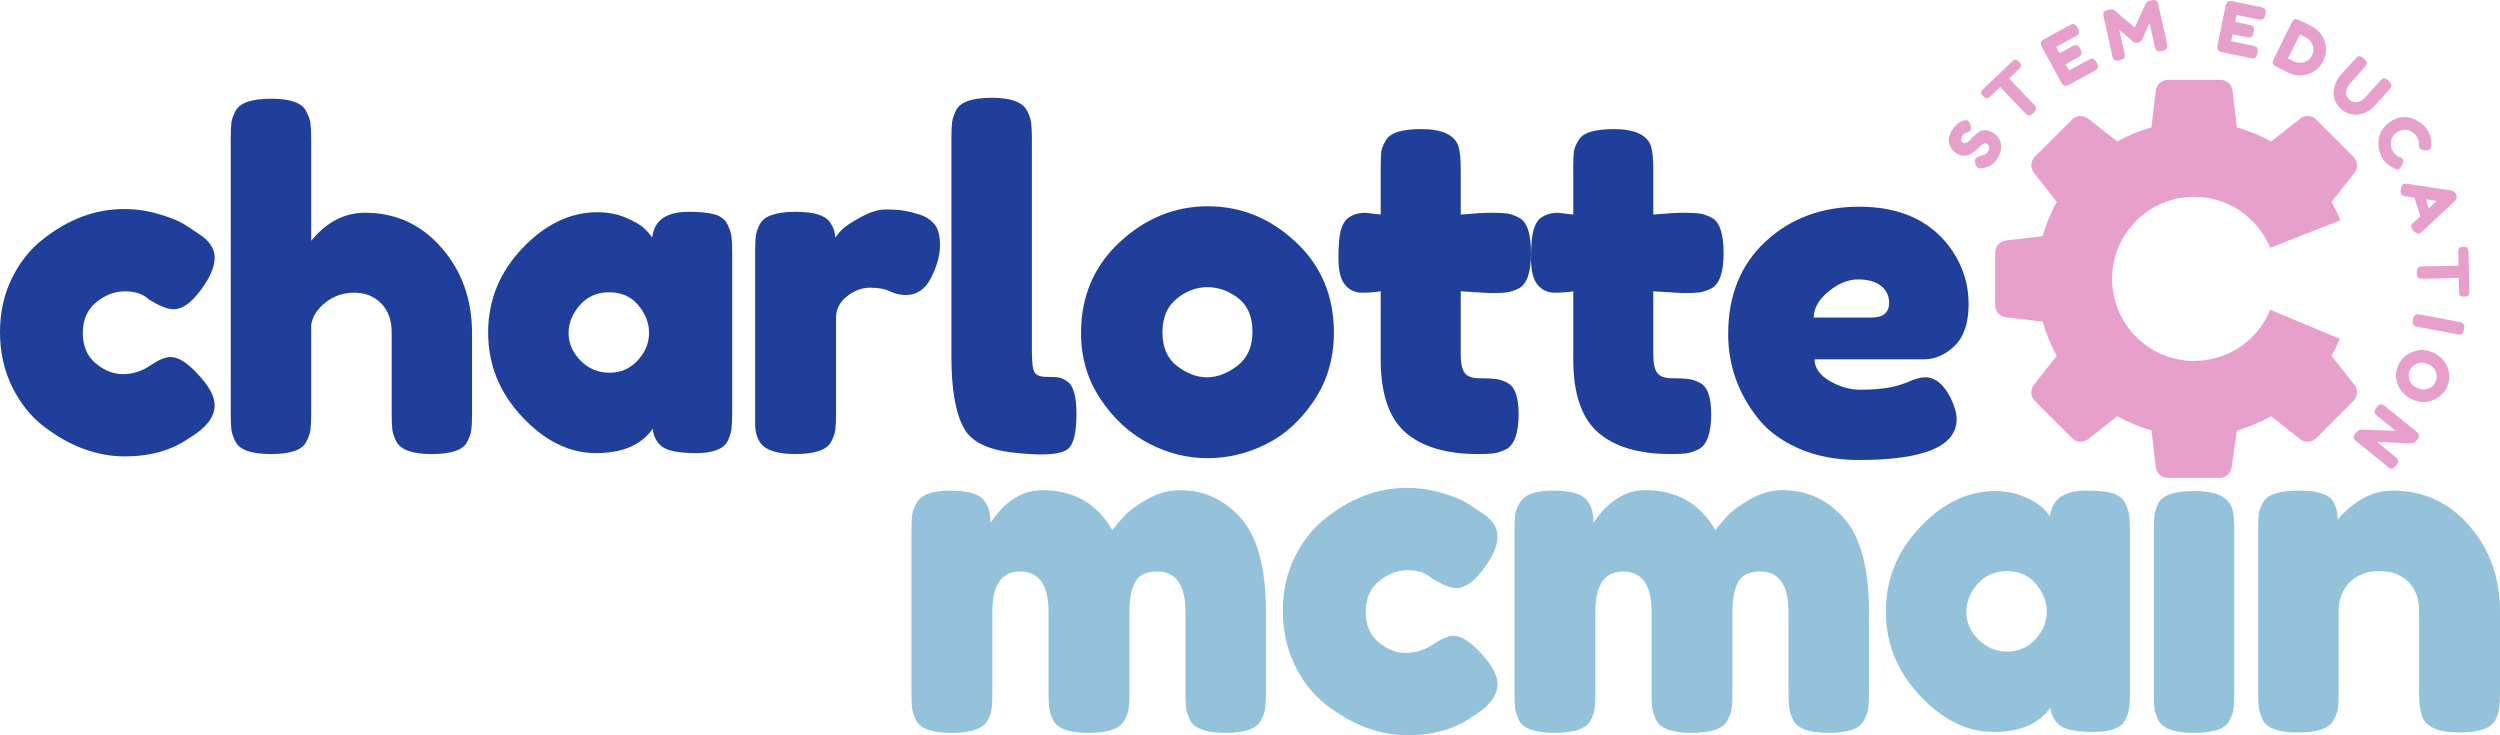<?xml version="1.0" encoding="UTF-8" standalone="no"?>
<svg
   width="490.609"
   zoomAndPan="magnify"
   viewBox="0 0 367.957 108.209"
   height="144.279"
   preserveAspectRatio="xMidYMid"
   version="1.0"
   id="svg139"
   sodipodi:docname="logo_long.svg"
   inkscape:version="1.4.2 (ebf0e940, 2025-05-08)"
   xml:space="preserve"
   xmlns:inkscape="http://www.inkscape.org/namespaces/inkscape"
   xmlns:sodipodi="http://sodipodi.sourceforge.net/DTD/sodipodi-0.dtd"
   xmlns="http://www.w3.org/2000/svg"
   xmlns:svg="http://www.w3.org/2000/svg"><sodipodi:namedview
     id="namedview139"
     pagecolor="#ffffff"
     bordercolor="#000000"
     borderopacity="0.25"
     inkscape:showpageshadow="2"
     inkscape:pageopacity="0.0"
     inkscape:pagecheckerboard="0"
     inkscape:deskcolor="#d1d1d1"
     inkscape:zoom="2.2683986"
     inkscape:cx="324.23755"
     inkscape:cy="0"
     inkscape:window-width="1568"
     inkscape:window-height="951"
     inkscape:window-x="0"
     inkscape:window-y="25"
     inkscape:window-maximized="0"
     inkscape:current-layer="g138"><inkscape:page
       x="0"
       y="0"
       width="367.957"
       height="108.209"
       id="page2"
       margin="0"
       bleed="0" /></sodipodi:namedview><defs
     id="defs20"><clipPath
       id="6ac5db4695"><path
         d="m 133,49 h 240 v 82.52 H 133 Z m 0,0"
         clip-rule="nonzero"
         id="path1" /></clipPath><clipPath
       id="a827d12e37"><rect
         x="0"
         width="240"
         y="0"
         height="83"
         id="rect1" /></clipPath><clipPath
       id="8f05e903ab"><path
         d="M 0.199,8 H 294 V 91 H 0.199 Z m 0,0"
         clip-rule="nonzero"
         id="path6" /></clipPath><clipPath
       id="ecdc988480"><rect
         x="0"
         width="294"
         y="0"
         height="83"
         id="rect6" /></clipPath><clipPath
       id="561ca0e16f"><rect
         x="0"
         width="374"
         y="0"
         height="132"
         id="rect20" /></clipPath><clipPath
       id="d466afbecc"><path
         d="M 43.199,76.75 H 313.199 v 270 H 43.199 Z m 0,0"
         clip-rule="nonzero"
         id="path1-6" /></clipPath><clipPath
       id="d282c7f4ba"><rect
         x="0"
         width="375"
         y="0"
         height="354"
         id="rect1-2" /></clipPath></defs><g
     transform="translate(-2.545,-7.059)"
     id="g139"><g
       clip-path="url(#561ca0e16f)"
       id="g138"><g
         clip-path="url(#6ac5db4695)"
         id="g40"><g
           transform="translate(133,49)"
           id="g39"><g
             clip-path="url(#a827d12e37)"
             id="g38"><g
               fill="#94c2da"
               fill-opacity="1"
               id="g22"><g
                 transform="translate(0.995,65.925)"
                 id="g21"><g
                   id="g20"><path
                     d="m 14.344,-30.922 c 2.113,-3.195 4.66,-4.797 7.641,-4.797 4.602,0 8.031,1.961 10.281,5.875 0.5,-0.664 1.098,-1.367 1.797,-2.109 0.695,-0.75 1.812,-1.562 3.344,-2.438 1.539,-0.883 3.125,-1.328 4.75,-1.328 3.602,0 6.625,1.387 9.062,4.156 2.438,2.773 3.656,7.359 3.656,13.766 v 11.844 c 0,1.043 -0.039,1.824 -0.109,2.344 -0.062,0.512 -0.277,1.105 -0.641,1.781 C 53.539,-0.609 51.805,0 48.922,0 46.078,0 44.336,-0.629 43.703,-1.891 43.391,-2.566 43.195,-3.164 43.125,-3.688 43.062,-4.207 43.031,-4.984 43.031,-6.016 v -11.844 c 0,-3.926 -1.402,-5.891 -4.203,-5.891 -1.574,0 -2.641,0.523 -3.203,1.562 -0.562,1.031 -0.844,2.496 -0.844,4.391 v 11.844 c 0,1.086 -0.039,1.875 -0.109,2.375 -0.062,0.492 -0.277,1.074 -0.641,1.75 C 33.395,-0.609 31.633,0 28.75,0 25.906,0 24.172,-0.629 23.547,-1.891 23.234,-2.566 23.039,-3.164 22.969,-3.688 22.906,-4.207 22.875,-4.984 22.875,-6.016 v -11.844 c 0,-3.926 -1.402,-5.891 -4.203,-5.891 -2.711,0 -4.062,1.965 -4.062,5.891 v 11.969 c 0,1.043 -0.039,1.824 -0.109,2.344 -0.062,0.512 -0.273,1.105 -0.625,1.781 C 13.195,-0.586 11.438,0 8.594,0 5.75,0 4.016,-0.609 3.391,-1.828 c -0.324,-0.676 -0.523,-1.258 -0.594,-1.75 -0.062,-0.5 -0.094,-1.289 -0.094,-2.375 v -23.812 c 0,-1.039 0.031,-1.816 0.094,-2.328 0.07,-0.52 0.289,-1.098 0.656,-1.734 0.676,-1.219 2.273,-1.828 4.797,-1.828 2.531,0 4.176,0.406 4.938,1.219 0.77,0.812 1.156,1.984 1.156,3.516 z m 0,0"
                     id="path20" /></g></g></g><g
               fill="#94c2da"
               fill-opacity="1"
               id="g25"><g
                 transform="translate(56.67,65.925)"
                 id="g24"><g
                   id="g23"><path
                     d="m 13.875,-17.828 c 0,1.918 0.629,3.406 1.891,4.469 1.258,1.062 2.598,1.594 4.016,1.594 1.426,0 2.758,-0.414 4,-1.25 1.238,-0.844 2.242,-1.266 3.016,-1.266 1.352,0 3,1.199 4.938,3.594 1.031,1.305 1.547,2.477 1.547,3.516 0,1.719 -1.242,3.32 -3.719,4.797 -2.574,1.812 -5.73,2.719 -9.469,2.719 -4.199,0 -8.234,-1.508 -12.109,-4.531 -1.855,-1.445 -3.371,-3.375 -4.547,-5.781 -1.168,-2.414 -1.75,-5.078 -1.75,-7.984 0,-2.914 0.582,-5.555 1.75,-7.922 1.176,-2.375 2.691,-4.281 4.547,-5.719 3.738,-2.977 7.727,-4.469 11.969,-4.469 1.719,0 3.391,0.242 5.016,0.719 1.625,0.469 2.816,0.93 3.578,1.375 l 1.094,0.688 c 0.801,0.543 1.43,0.969 1.891,1.281 1.164,0.906 1.75,1.934 1.75,3.078 0,1.148 -0.477,2.445 -1.422,3.891 -1.617,2.48 -3.168,3.719 -4.656,3.719 -0.867,0 -2.086,-0.492 -3.656,-1.484 -0.812,-0.77 -1.977,-1.156 -3.484,-1.156 -1.512,0 -2.922,0.543 -4.234,1.625 -1.305,1.086 -1.953,2.586 -1.953,4.5 z m 0,0"
                     id="path22" /></g></g></g><g
               fill="#94c2da"
               fill-opacity="1"
               id="g28"><g
                 transform="translate(89.75,65.925)"
                 id="g27"><g
                   id="g26"><path
                     d="m 14.344,-30.922 c 2.113,-3.195 4.66,-4.797 7.641,-4.797 4.602,0 8.031,1.961 10.281,5.875 0.5,-0.664 1.098,-1.367 1.797,-2.109 0.695,-0.75 1.812,-1.562 3.344,-2.438 1.539,-0.883 3.125,-1.328 4.75,-1.328 3.602,0 6.625,1.387 9.062,4.156 2.438,2.773 3.656,7.359 3.656,13.766 v 11.844 c 0,1.043 -0.039,1.824 -0.109,2.344 -0.062,0.512 -0.277,1.105 -0.641,1.781 C 53.539,-0.609 51.805,0 48.922,0 46.078,0 44.336,-0.629 43.703,-1.891 43.391,-2.566 43.195,-3.164 43.125,-3.688 43.062,-4.207 43.031,-4.984 43.031,-6.016 v -11.844 c 0,-3.926 -1.402,-5.891 -4.203,-5.891 -1.574,0 -2.641,0.523 -3.203,1.562 -0.562,1.031 -0.844,2.496 -0.844,4.391 v 11.844 c 0,1.086 -0.039,1.875 -0.109,2.375 -0.062,0.492 -0.277,1.074 -0.641,1.75 C 33.395,-0.609 31.633,0 28.75,0 25.906,0 24.172,-0.629 23.547,-1.891 23.234,-2.566 23.039,-3.164 22.969,-3.688 22.906,-4.207 22.875,-4.984 22.875,-6.016 v -11.844 c 0,-3.926 -1.402,-5.891 -4.203,-5.891 -2.711,0 -4.062,1.965 -4.062,5.891 v 11.969 c 0,1.043 -0.039,1.824 -0.109,2.344 -0.062,0.512 -0.273,1.105 -0.625,1.781 C 13.195,-0.586 11.438,0 8.594,0 5.75,0 4.016,-0.609 3.391,-1.828 c -0.324,-0.676 -0.523,-1.258 -0.594,-1.75 -0.062,-0.5 -0.094,-1.289 -0.094,-2.375 v -23.812 c 0,-1.039 0.031,-1.816 0.094,-2.328 0.07,-0.52 0.289,-1.098 0.656,-1.734 0.676,-1.219 2.273,-1.828 4.797,-1.828 2.531,0 4.176,0.406 4.938,1.219 0.77,0.812 1.156,1.984 1.156,3.516 z m 0,0"
                     id="path25" /></g></g></g><g
               fill="#94c2da"
               fill-opacity="1"
               id="g31"><g
                 transform="translate(145.424,65.925)"
                 id="g30"><g
                   id="g29"><path
                     d="m 25.844,-31.859 c 0.27,-2.531 2.051,-3.797 5.344,-3.797 1.758,0 3.066,0.137 3.922,0.406 0.863,0.273 1.461,0.746 1.797,1.422 0.332,0.68 0.531,1.277 0.594,1.797 0.07,0.523 0.109,1.297 0.109,2.328 v 23.688 c 0,1.031 -0.039,1.809 -0.109,2.328 -0.062,0.523 -0.25,1.121 -0.562,1.797 -0.625,1.168 -2.168,1.75 -4.625,1.75 -2.461,0 -4.109,-0.301 -4.953,-0.906 -0.836,-0.613 -1.32,-1.504 -1.453,-2.672 -1.668,2.387 -4.453,3.578 -8.359,3.578 -3.898,0 -7.516,-1.781 -10.859,-5.344 -3.336,-3.562 -5,-7.695 -5,-12.406 0,-4.719 1.676,-8.848 5.031,-12.391 3.363,-3.539 7.055,-5.312 11.078,-5.312 1.531,0 2.926,0.273 4.188,0.812 1.258,0.543 2.141,1.055 2.641,1.531 0.5,0.469 0.906,0.934 1.219,1.391 z m -12.312,14.062 c 0,1.492 0.582,2.836 1.75,4.031 1.176,1.199 2.598,1.797 4.266,1.797 1.676,0 3.066,-0.609 4.172,-1.828 1.102,-1.219 1.656,-2.562 1.656,-4.031 0,-1.469 -0.531,-2.832 -1.594,-4.094 -1.062,-1.258 -2.484,-1.891 -4.266,-1.891 -1.781,0 -3.227,0.633 -4.328,1.891 -1.105,1.262 -1.656,2.637 -1.656,4.125 z m 0,0"
                     id="path28" /></g></g></g><g
               fill="#94c2da"
               fill-opacity="1"
               id="g34"><g
                 transform="translate(183.849,65.925)"
                 id="g33"><g
                   id="g32"><path
                     d="m 2.703,-29.703 c 0,-1.031 0.031,-1.805 0.094,-2.328 0.07,-0.52 0.27,-1.117 0.594,-1.797 0.625,-1.176 2.379,-1.766 5.266,-1.766 2.164,0 3.703,0.387 4.609,1.156 0.758,0.637 1.164,1.605 1.219,2.906 0.039,0.461 0.062,1.117 0.062,1.969 v 23.672 c 0,1.043 -0.039,1.824 -0.109,2.344 -0.062,0.512 -0.277,1.105 -0.641,1.781 C 13.211,-0.586 11.477,0 8.594,0 5.75,0 4.016,-0.609 3.391,-1.828 c -0.324,-0.676 -0.523,-1.258 -0.594,-1.75 -0.062,-0.5 -0.094,-1.289 -0.094,-2.375 z M 13.828,-42.25 c -0.336,0.656 -0.934,1.121 -1.797,1.391 -0.855,0.273 -1.992,0.406 -3.406,0.406 -1.418,0 -2.559,-0.133 -3.422,-0.406 C 4.348,-41.129 3.75,-41.602 3.406,-42.281 c -0.336,-0.676 -0.539,-1.273 -0.609,-1.797 -0.062,-0.52 -0.094,-1.297 -0.094,-2.328 0,-1.039 0.031,-1.82 0.094,-2.344 0.07,-0.52 0.27,-1.094 0.594,-1.719 0.625,-1.219 2.379,-1.828 5.266,-1.828 2.844,0 4.555,0.609 5.141,1.828 0.363,0.68 0.578,1.277 0.641,1.797 0.07,0.512 0.109,1.289 0.109,2.328 0,1.043 -0.039,1.824 -0.109,2.344 -0.062,0.512 -0.266,1.094 -0.609,1.75 z m 0,0"
                     id="path31" /></g></g></g><g
               fill="#94c2da"
               fill-opacity="1"
               id="g37"><g
                 transform="translate(199.204,65.925)"
                 id="g36"><g
                   id="g35"><path
                     d="m 22.531,-35.656 c 4.508,0 8.266,1.73 11.266,5.188 3,3.449 4.5,7.652 4.5,12.609 v 11.906 c 0,1.043 -0.039,1.824 -0.109,2.344 -0.062,0.512 -0.258,1.086 -0.578,1.719 -0.625,1.219 -2.383,1.828 -5.266,1.828 -3.211,0 -5.059,-0.836 -5.547,-2.516 -0.273,-0.758 -0.406,-1.906 -0.406,-3.438 v -11.906 c 0,-1.852 -0.531,-3.297 -1.594,-4.328 -1.062,-1.039 -2.484,-1.562 -4.266,-1.562 -1.781,0 -3.227,0.543 -4.328,1.625 -1.105,1.086 -1.656,2.508 -1.656,4.266 v 11.969 c 0,1.043 -0.039,1.824 -0.109,2.344 -0.062,0.512 -0.277,1.086 -0.641,1.719 C 13.211,-0.672 11.477,-0.062 8.594,-0.062 5.75,-0.062 4.016,-0.672 3.391,-1.891 3.066,-2.566 2.867,-3.164 2.797,-3.688 2.734,-4.207 2.703,-4.984 2.703,-6.016 V -29.969 c 0,-0.988 0.031,-1.742 0.094,-2.266 0.07,-0.52 0.289,-1.098 0.656,-1.734 0.625,-1.125 2.359,-1.688 5.203,-1.688 2.75,0 4.441,0.523 5.078,1.562 0.445,0.762 0.672,1.684 0.672,2.766 0.188,-0.312 0.594,-0.758 1.219,-1.344 0.633,-0.594 1.242,-1.066 1.828,-1.422 1.531,-1.039 3.223,-1.562 5.078,-1.562 z m 0,0"
                     id="path34" /></g></g></g></g></g></g><g
         clip-path="url(#8f05e903ab)"
         id="g76"><g
           transform="translate(0,8)"
           id="g75"><g
             clip-path="url(#ecdc988480)"
             id="g74"><g
               fill="#203f9a"
               fill-opacity="1"
               id="g49"><g
                 transform="translate(0.857,65.888)"
                 id="g48"><g
                   id="g47"><path
                     d="m 13.875,-17.828 c 0,1.918 0.629,3.406 1.891,4.469 1.258,1.062 2.598,1.594 4.016,1.594 1.426,0 2.758,-0.414 4,-1.25 1.238,-0.844 2.242,-1.266 3.016,-1.266 1.352,0 3,1.199 4.938,3.594 1.031,1.305 1.547,2.477 1.547,3.516 0,1.719 -1.242,3.32 -3.719,4.797 -2.574,1.812 -5.73,2.719 -9.469,2.719 -4.199,0 -8.234,-1.508 -12.109,-4.531 -1.855,-1.445 -3.371,-3.375 -4.547,-5.781 -1.168,-2.414 -1.75,-5.078 -1.75,-7.984 0,-2.914 0.582,-5.555 1.75,-7.922 1.176,-2.375 2.691,-4.281 4.547,-5.719 3.738,-2.977 7.727,-4.469 11.969,-4.469 1.719,0 3.391,0.242 5.016,0.719 1.625,0.469 2.816,0.93 3.578,1.375 l 1.094,0.688 c 0.801,0.543 1.43,0.969 1.891,1.281 1.164,0.906 1.75,1.934 1.75,3.078 0,1.148 -0.477,2.445 -1.422,3.891 -1.617,2.48 -3.168,3.719 -4.656,3.719 -0.867,0 -2.086,-0.492 -3.656,-1.484 -0.812,-0.77 -1.977,-1.156 -3.484,-1.156 -1.512,0 -2.922,0.543 -4.234,1.625 -1.305,1.086 -1.953,2.586 -1.953,4.5 z m 0,0"
                     id="path46" /></g></g></g><g
               fill="#203f9a"
               fill-opacity="1"
               id="g52"><g
                 transform="translate(33.802,65.888)"
                 id="g51"><g
                   id="g50"><path
                     d="m 22.469,-35.516 c 4.508,0 8.258,1.715 11.25,5.141 3,3.43 4.5,7.621 4.5,12.578 v 11.906 c 0,1.043 -0.039,1.824 -0.109,2.344 -0.062,0.512 -0.273,1.105 -0.625,1.781 C 36.898,-0.586 35.16,0 32.266,0 c -2.75,0 -4.465,-0.586 -5.141,-1.766 -0.355,-0.676 -0.57,-1.281 -0.641,-1.812 -0.062,-0.539 -0.094,-1.352 -0.094,-2.438 v -11.844 c 0,-1.852 -0.523,-3.297 -1.562,-4.328 -1.031,-1.039 -2.352,-1.562 -3.953,-1.562 -1.605,0 -3.016,0.484 -4.234,1.453 -1.219,0.969 -1.918,2.062 -2.094,3.281 v 13.125 c 0,1.043 -0.039,1.824 -0.109,2.344 -0.062,0.512 -0.277,1.105 -0.641,1.781 C 13.211,-0.586 11.477,0 8.594,0 5.75,0 4.016,-0.609 3.391,-1.828 c -0.324,-0.676 -0.523,-1.258 -0.594,-1.75 -0.062,-0.5 -0.094,-1.289 -0.094,-2.375 V -46.406 c 0,-1.039 0.031,-1.82 0.094,-2.344 0.07,-0.52 0.27,-1.094 0.594,-1.719 0.625,-1.219 2.379,-1.828 5.266,-1.828 2.844,0 4.555,0.609 5.141,1.828 0.363,0.68 0.578,1.277 0.641,1.797 0.07,0.512 0.109,1.289 0.109,2.328 v 14.953 c 2.25,-2.75 4.891,-4.125 7.922,-4.125 z m 0,0"
                     id="path49" /></g></g></g><g
               fill="#203f9a"
               fill-opacity="1"
               id="g55"><g
                 transform="translate(72.699,65.888)"
                 id="g54"><g
                   id="g53"><path
                     d="m 25.844,-31.859 c 0.27,-2.531 2.051,-3.797 5.344,-3.797 1.758,0 3.066,0.137 3.922,0.406 0.863,0.273 1.461,0.746 1.797,1.422 0.332,0.68 0.531,1.277 0.594,1.797 0.07,0.523 0.109,1.297 0.109,2.328 v 23.688 c 0,1.031 -0.039,1.809 -0.109,2.328 -0.062,0.523 -0.25,1.121 -0.562,1.797 -0.625,1.168 -2.168,1.75 -4.625,1.75 -2.461,0 -4.109,-0.301 -4.953,-0.906 -0.836,-0.613 -1.32,-1.504 -1.453,-2.672 -1.668,2.387 -4.453,3.578 -8.359,3.578 -3.898,0 -7.516,-1.781 -10.859,-5.344 -3.336,-3.562 -5,-7.695 -5,-12.406 0,-4.719 1.676,-8.848 5.031,-12.391 3.363,-3.539 7.055,-5.312 11.078,-5.312 1.531,0 2.926,0.273 4.188,0.812 1.258,0.543 2.141,1.055 2.641,1.531 0.5,0.469 0.906,0.934 1.219,1.391 z m -12.312,14.062 c 0,1.492 0.582,2.836 1.75,4.031 1.176,1.199 2.598,1.797 4.266,1.797 1.676,0 3.066,-0.609 4.172,-1.828 1.102,-1.219 1.656,-2.562 1.656,-4.031 0,-1.469 -0.531,-2.832 -1.594,-4.094 -1.062,-1.258 -2.484,-1.891 -4.266,-1.891 -1.781,0 -3.227,0.633 -4.328,1.891 -1.105,1.262 -1.656,2.637 -1.656,4.125 z m 0,0"
                     id="path52" /></g></g></g><g
               fill="#203f9a"
               fill-opacity="1"
               id="g58"><g
                 transform="translate(110.988,65.888)"
                 id="g57"><g
                   id="g56"><path
                     d="m 26.922,-35.25 c 0.863,0.273 1.578,0.734 2.141,1.391 0.562,0.656 0.844,1.711 0.844,3.156 0,1.438 -0.434,3.016 -1.297,4.734 -0.855,1.711 -2.094,2.562 -3.719,2.562 -0.805,0 -1.578,-0.176 -2.328,-0.531 -0.742,-0.363 -1.719,-0.547 -2.938,-0.547 -1.219,0 -2.359,0.43 -3.422,1.281 -1.062,0.855 -1.594,1.891 -1.594,3.109 v 14.203 c 0,1.043 -0.039,1.824 -0.109,2.344 -0.062,0.512 -0.273,1.105 -0.625,1.781 C 13.195,-0.586 11.438,0 8.594,0 6.426,0 4.867,-0.383 3.922,-1.156 c -0.719,-0.625 -1.125,-1.594 -1.219,-2.906 0,-0.445 0,-1.098 0,-1.953 v -23.75 c 0,-1.039 0.031,-1.816 0.094,-2.328 0.07,-0.52 0.27,-1.098 0.594,-1.734 0.625,-1.219 2.379,-1.828 5.266,-1.828 2.707,0 4.398,0.523 5.078,1.562 0.5,0.719 0.75,1.465 0.75,2.234 0.219,-0.32 0.539,-0.707 0.969,-1.156 0.438,-0.445 1.352,-1.055 2.75,-1.828 1.395,-0.77 2.625,-1.156 3.688,-1.156 1.062,0 1.953,0.059 2.672,0.172 0.719,0.117 1.504,0.309 2.359,0.578 z m 0,0"
                     id="path55" /></g></g></g><g
               fill="#203f9a"
               fill-opacity="1"
               id="g61"><g
                 transform="translate(139.874,65.888)"
                 id="g60"><g
                   id="g59"><path
                     d="m 2.703,-46.484 c 0,-1.031 0.031,-1.805 0.094,-2.328 0.07,-0.52 0.27,-1.117 0.594,-1.797 0.625,-1.219 2.379,-1.828 5.266,-1.828 2.75,0 4.461,0.609 5.141,1.828 0.363,0.68 0.578,1.289 0.641,1.828 0.07,0.543 0.109,1.336 0.109,2.375 v 31.312 c 0,1.625 0.133,2.656 0.406,3.094 0.27,0.43 0.863,0.641 1.781,0.641 0.926,0 1.547,0.039 1.859,0.109 0.32,0.062 0.707,0.25 1.156,0.562 0.906,0.586 1.359,2.184 1.359,4.797 0,2.844 -0.453,4.586 -1.359,5.219 -1.168,0.812 -3.965,0.945 -8.391,0.406 C 7.891,-0.723 5.633,-1.875 4.594,-3.719 3.332,-5.926 2.703,-9.445 2.703,-14.281 Z m 0,0"
                     id="path58" /></g></g></g><g
               fill="#203f9a"
               fill-opacity="1"
               id="g64"><g
                 transform="translate(159.965,65.888)"
                 id="g63"><g
                   id="g62"><path
                     d="m 1.688,-17.797 c 0,-5.406 1.895,-9.867 5.688,-13.391 3.789,-3.52 8.117,-5.281 12.984,-5.281 4.875,0 9.18,1.75 12.922,5.25 3.75,3.492 5.625,7.945 5.625,13.359 0,3.742 -0.977,7.07 -2.922,9.984 -1.938,2.906 -4.293,5.047 -7.062,6.422 -2.773,1.375 -5.648,2.062 -8.625,2.062 -2.98,0 -5.871,-0.727 -8.672,-2.188 -2.793,-1.469 -5.148,-3.633 -7.062,-6.5 -1.918,-2.863 -2.875,-6.102 -2.875,-9.719 z m 14.141,4.844 c 1.445,1.105 2.914,1.656 4.406,1.656 1.488,0 2.973,-0.562 4.453,-1.688 1.488,-1.133 2.234,-2.805 2.234,-5.016 0,-2.207 -0.699,-3.852 -2.094,-4.938 -1.398,-1.082 -2.906,-1.625 -4.531,-1.625 -1.625,0 -3.137,0.57 -4.531,1.703 -1.398,1.125 -2.094,2.781 -2.094,4.969 0,2.188 0.719,3.836 2.156,4.938 z m 0,0"
                     id="path61" /></g></g></g><g
               fill="#203f9a"
               fill-opacity="1"
               id="g67"><g
                 transform="translate(198.525,65.888)"
                 id="g66"><g
                   id="g65"><path
                     d="m 23.406,-23.688 -4.391,-0.266 v 9.344 c 0,1.219 0.188,2.102 0.562,2.641 0.383,0.543 1.109,0.812 2.172,0.812 1.062,0 1.875,0.039 2.438,0.109 0.562,0.062 1.16,0.273 1.797,0.625 1.031,0.586 1.547,2.094 1.547,4.531 0,2.844 -0.633,4.586 -1.891,5.219 -0.68,0.312 -1.277,0.508 -1.797,0.578 C 23.332,-0.031 22.578,0 21.578,0 c -4.688,0 -8.25,-1.055 -10.688,-3.172 -2.438,-2.125 -3.656,-5.711 -3.656,-10.766 V -23.953 C 6.379,-23.816 5.457,-23.75 4.469,-23.75 3.477,-23.75 2.656,-24.129 2,-24.891 1.344,-25.66 1.016,-26.969 1.016,-28.812 c 0,-1.852 0.109,-3.195 0.328,-4.031 0.227,-0.832 0.547,-1.43 0.953,-1.797 0.727,-0.582 1.629,-0.875 2.703,-0.875 L 7.234,-35.25 v -6.969 c 0,-1.039 0.031,-1.805 0.094,-2.297 0.07,-0.5 0.289,-1.039 0.656,-1.625 0.582,-1.125 2.316,-1.688 5.203,-1.688 3.07,0 4.898,0.836 5.484,2.5 0.227,0.719 0.344,1.871 0.344,3.453 v 6.625 c 1.977,-0.176 3.473,-0.266 4.484,-0.266 1.02,0 1.789,0.039 2.312,0.109 0.52,0.062 1.117,0.273 1.797,0.625 1.164,0.594 1.75,2.336 1.75,5.219 0,2.844 -0.609,4.578 -1.828,5.203 -0.68,0.324 -1.277,0.516 -1.797,0.578 -0.512,0.062 -1.289,0.094 -2.328,0.094 z m 0,0"
                     id="path64" /></g></g></g><g
               fill="#203f9a"
               fill-opacity="1"
               id="g70"><g
                 transform="translate(226.869,65.888)"
                 id="g69"><g
                   id="g68"><path
                     d="m 23.406,-23.688 -4.391,-0.266 v 9.344 c 0,1.219 0.188,2.102 0.562,2.641 0.383,0.543 1.109,0.812 2.172,0.812 1.062,0 1.875,0.039 2.438,0.109 0.562,0.062 1.16,0.273 1.797,0.625 1.031,0.586 1.547,2.094 1.547,4.531 0,2.844 -0.633,4.586 -1.891,5.219 -0.68,0.312 -1.277,0.508 -1.797,0.578 C 23.332,-0.031 22.578,0 21.578,0 c -4.688,0 -8.25,-1.055 -10.688,-3.172 -2.438,-2.125 -3.656,-5.711 -3.656,-10.766 V -23.953 C 6.379,-23.816 5.457,-23.75 4.469,-23.75 3.477,-23.75 2.656,-24.129 2,-24.891 1.344,-25.66 1.016,-26.969 1.016,-28.812 c 0,-1.852 0.109,-3.195 0.328,-4.031 0.227,-0.832 0.547,-1.43 0.953,-1.797 0.727,-0.582 1.629,-0.875 2.703,-0.875 L 7.234,-35.25 v -6.969 c 0,-1.039 0.031,-1.805 0.094,-2.297 0.07,-0.5 0.289,-1.039 0.656,-1.625 0.582,-1.125 2.316,-1.688 5.203,-1.688 3.07,0 4.898,0.836 5.484,2.5 0.227,0.719 0.344,1.871 0.344,3.453 v 6.625 c 1.977,-0.176 3.473,-0.266 4.484,-0.266 1.02,0 1.789,0.039 2.312,0.109 0.52,0.062 1.117,0.273 1.797,0.625 1.164,0.594 1.75,2.336 1.75,5.219 0,2.844 -0.609,4.578 -1.828,5.203 -0.68,0.324 -1.277,0.516 -1.797,0.578 -0.512,0.062 -1.289,0.094 -2.328,0.094 z m 0,0"
                     id="path67" /></g></g></g><g
               fill="#203f9a"
               fill-opacity="1"
               id="g73"><g
                 transform="translate(255.214,65.888)"
                 id="g72"><g
                   id="g71"><path
                     d="m 37.078,-22.078 c 0,2.773 -0.688,4.824 -2.062,6.156 -1.375,1.324 -2.898,1.984 -4.562,1.984 H 14.406 c 0,1.262 0.742,2.324 2.234,3.188 1.488,0.855 2.977,1.281 4.469,1.281 2.613,0 4.664,-0.27 6.156,-0.812 l 0.75,-0.266 c 1.082,-0.5 1.984,-0.75 2.703,-0.75 1.438,0 2.676,1.016 3.719,3.047 0.582,1.219 0.875,2.258 0.875,3.109 0,4.012 -4.805,6.016 -14.406,6.016 -3.336,0 -6.297,-0.574 -8.891,-1.719 C 9.422,-2 7.398,-3.52 5.953,-5.406 3.109,-9.062 1.688,-13.145 1.688,-17.656 c 0,-5.688 1.836,-10.234 5.516,-13.641 3.676,-3.406 8.266,-5.109 13.766,-5.109 6.27,0 10.875,2.215 13.812,6.641 1.531,2.344 2.297,4.906 2.297,7.688 z m -14.281,1.984 c 1.719,0 2.578,-0.723 2.578,-2.172 0,-1.031 -0.398,-1.859 -1.188,-2.484 -0.793,-0.633 -1.922,-0.953 -3.391,-0.953 -1.461,0 -2.914,0.602 -4.359,1.797 -1.438,1.188 -2.156,2.461 -2.156,3.812 z m 0,0"
                     id="path70" /></g></g></g></g></g></g><g
         id="g77"
         transform="matrix(0.217,0,0,0.217,289.386,7.059)"><g
           clip-path="url(#d466afbecc)"
           id="g2"
           transform="translate(-11.799,-22.572)"><path
             id="path2-8"
             d="m 160.34,76.75 c -4.184,0 -7.708,3.128 -8.196,7.285 l -2.953,24.921 c -8.008,2.254 -15.801,5.446 -23.203,9.602 l -19.702,-15.527 c -3.285,-2.594 -7.993,-2.316 -10.95,0.645 l -25.211,25.211 c -2.957,2.957 -3.238,7.663 -0.645,10.948 l 15.527,19.699 c -4.152,7.406 -7.352,15.2 -9.598,23.208 l -24.926,2.949 c -4.156,0.492 -7.285,4.017 -7.285,8.2 v 35.651 c 0,4.188 3.128,7.711 7.285,8.203 l 24.926,2.95 c 2.246,8.004 5.445,15.8 9.598,23.206 l -15.527,19.699 c -2.594,3.285 -2.312,7.993 0.645,10.95 l 25.211,25.211 c 2.957,2.961 7.665,3.238 10.95,0.645 l 19.702,-15.527 c 7.402,4.156 15.195,7.347 23.203,9.601 l 2.953,24.923 c 0.488,4.156 4.012,7.289 8.196,7.289 h 35.067 c 4.109,0 7.593,-3.028 8.171,-7.099 l 3.567,-25.113 c 8.004,-2.254 15.805,-5.444 23.208,-9.601 l 19.699,15.527 c 3.289,2.594 7.991,2.316 10.948,-0.645 l 25.211,-25.211 c 2.961,-2.957 3.239,-7.665 0.649,-10.95 l -15.527,-19.699 c 2.105,-3.755 3.963,-7.61 5.578,-11.542 L 229.753,232.686 c -8.28,20.353 -28.256,34.701 -51.584,34.701 -30.742,0 -55.664,-24.922 -55.664,-55.668 0,-30.746 24.922,-55.667 55.664,-55.667 23.287,0 43.233,14.296 51.541,34.592 l 47.571,-18.658 c -1.699,-4.247 -3.68,-8.407 -5.947,-12.451 l 15.527,-19.699 c 2.59,-3.285 2.312,-7.991 -0.649,-10.948 l -25.211,-25.211 c -2.957,-2.961 -7.659,-3.238 -10.948,-0.645 l -19.699,15.527 c -7.402,-4.156 -15.204,-7.348 -23.208,-9.602 l -2.949,-24.921 c -0.492,-4.156 -4.016,-7.285 -8.203,-7.285 z"
             style="fill:#e7a0cc;fill-opacity:1" /></g><g
           id="g46"
           transform="translate(-11.799,-22.572)"><g
             clip-path="url(#d282c7f4ba)"
             id="g45"><g
               fill="#e7a0cc"
               fill-opacity="1"
               id="g5"><g
                 transform="translate(37.19,141.337)"
                 id="g4"><g
                   id="g3"><path
                     d="m -2.906,-4.688 c -1.312,0.168 -2.312,0.039 -3,-0.391 -0.695,-0.438 -1.258,-1.598 -1.688,-3.484 -0.219,-1.082 -0.086,-2.004 0.391,-2.766 0.469,-0.758 1.805,-1.398 4,-1.922 0.711,-0.082 1.492,-0.348 2.344,-0.797 0.855,-0.445 1.469,-0.973 1.844,-1.578 1.57,-2.531 1.328,-4.438 -0.734,-5.719 -0.625,-0.383 -1.363,-0.363 -2.219,0.062 -0.863,0.43 -1.711,1.102 -2.547,2.016 -0.832,0.918 -1.828,1.844 -2.984,2.781 -1.164,0.93 -2.352,1.734 -3.562,2.422 -1.207,0.68 -2.645,0.98 -4.312,0.906 -1.676,-0.07 -3.391,-0.645 -5.141,-1.719 -2.395,-1.488 -3.93,-3.68 -4.609,-6.578 -0.676,-2.895 -0.062,-5.879 1.844,-8.953 1.023,-1.633 2.164,-2.992 3.422,-4.078 1.262,-1.082 2.266,-1.75 3.016,-2 l 1.406,-0.547 c 1.324,-0.332 2.258,-0.332 2.797,0 0.543,0.336 1.086,1.125 1.625,2.375 0.793,1.762 0.887,3.133 0.281,4.109 -0.363,0.586 -1.078,1.125 -2.141,1.625 -0.102,0.043 -0.332,0.109 -0.688,0.203 -0.363,0.094 -0.672,0.199 -0.922,0.312 -0.719,0.355 -1.348,0.977 -1.891,1.859 -0.551,0.875 -0.797,1.742 -0.734,2.594 0.055,0.844 0.453,1.5 1.203,1.969 0.742,0.469 1.559,0.5 2.453,0.094 0.898,-0.406 1.75,-1.07 2.562,-2 0.805,-0.938 1.758,-1.914 2.859,-2.938 1.094,-1.02 2.211,-1.891 3.344,-2.609 1.137,-0.727 2.523,-1.062 4.156,-1 1.633,0.055 3.336,0.633 5.109,1.734 1.77,1.094 3.109,2.418 4.016,3.969 0.914,1.543 1.391,3.109 1.422,4.703 0.062,3.094 -0.684,5.898 -2.234,8.406 -0.793,1.273 -1.699,2.387 -2.719,3.344 -1.023,0.949 -1.984,1.633 -2.891,2.047 -1.773,0.898 -3.234,1.383 -4.391,1.453 z m 0,0"
                     id="path3-5" /></g></g></g><g
               fill="#e7a0cc"
               fill-opacity="1"
               id="g8"><g
                 transform="translate(56.456,111.313)"
                 id="g7"><g
                   id="g6"><path
                     d="m -21.266,-28.469 19.344,-18.422 c 0.742,-0.707 1.371,-1.141 1.891,-1.297 0.508,-0.164 1,-0.113 1.469,0.156 0.469,0.262 0.988,0.695 1.562,1.297 0.57,0.605 0.973,1.141 1.203,1.609 0.227,0.469 0.273,0.902 0.141,1.297 -0.242,0.617 -0.742,1.289 -1.5,2.016 l -6.656,6.328 16.672,17.5 c 0.508,0.543 0.867,0.961 1.078,1.25 0.219,0.281 0.398,0.672 0.547,1.172 0.145,0.5 0.062,1.031 -0.25,1.594 -0.305,0.562 -0.812,1.188 -1.531,1.875 -0.719,0.688 -1.359,1.168 -1.922,1.438 -0.562,0.262 -1.094,0.309 -1.594,0.141 C 8.695,-10.68 8.305,-10.883 8.016,-11.125 7.723,-11.363 7.32,-11.75 6.812,-12.281 L -9.828,-29.75 -16.5,-23.391 c -0.75,0.711 -1.379,1.148 -1.891,1.312 -0.508,0.156 -1,0.105 -1.469,-0.156 -0.469,-0.258 -0.988,-0.691 -1.562,-1.297 -0.57,-0.602 -0.973,-1.141 -1.203,-1.609 -0.227,-0.477 -0.266,-0.922 -0.109,-1.328 0.211,-0.602 0.699,-1.27 1.469,-2 z m 0,0"
                     id="path5-9" /></g></g></g><g
               fill="#e7a0cc"
               fill-opacity="1"
               id="g11"><g
                 transform="translate(88.175,82.836)"
                 id="g10"><g
                   id="g9"><path
                     d="m 5.094,-12.453 13,-7.094 c 0.645,-0.352 1.141,-0.598 1.484,-0.734 0.344,-0.133 0.785,-0.207 1.328,-0.219 0.977,-0.02 1.957,0.871 2.938,2.672 1.082,1.98 1.191,3.422 0.328,4.328 -0.398,0.43 -1.086,0.906 -2.062,1.438 L 5.406,-2.953 C 3.426,-1.867 1.977,-1.773 1.062,-2.672 0.656,-3.023 0.18,-3.695 -0.359,-4.688 L -13.156,-28.141 c -0.781,-1.438 -1.047,-2.562 -0.797,-3.375 0.25,-0.812 1.121,-1.625 2.609,-2.438 l 16.625,-9.062 c 0.645,-0.352 1.141,-0.594 1.484,-0.719 0.352,-0.133 0.805,-0.207 1.359,-0.219 0.969,-0.02 1.941,0.871 2.922,2.672 1.07,1.969 1.18,3.406 0.328,4.312 -0.398,0.438 -1.086,0.922 -2.062,1.453 l -12.953,7.078 2.328,4.25 8.359,-4.562 c 0.645,-0.352 1.141,-0.594 1.484,-0.719 0.344,-0.133 0.785,-0.207 1.328,-0.219 0.969,-0.02 1.945,0.867 2.938,2.656 1.07,1.98 1.16,3.43 0.266,4.344 -0.367,0.43 -1.043,0.914 -2.031,1.453 l -8.266,4.516 z m 0,0"
                     id="path8-4" /></g></g></g><g
               fill="#e7a0cc"
               fill-opacity="1"
               id="g14"><g
                 transform="translate(121.662,64.876)"
                 id="g13"><g
                   id="g12"><path
                     d="m 31.094,-41.594 c 0.375,0.418 0.625,0.809 0.75,1.172 0.125,0.355 0.27,0.898 0.438,1.625 l 5.75,26.031 c 0.477,2.168 0.16,3.574 -0.953,4.219 -0.543,0.312 -1.273,0.574 -2.188,0.781 -0.906,0.199 -1.641,0.277 -2.203,0.234 -0.555,-0.039 -1,-0.141 -1.344,-0.297 -0.336,-0.156 -0.621,-0.414 -0.859,-0.781 C 30.211,-9.109 29.957,-9.906 29.719,-11 L 26.25,-26.719 c -0.586,1.148 -1.398,2.945 -2.438,5.391 -1.031,2.438 -1.695,3.969 -1.984,4.594 -0.293,0.617 -0.492,1.043 -0.594,1.281 -0.105,0.23 -0.422,0.594 -0.953,1.094 -0.531,0.5 -1.152,0.828 -1.859,0.984 -0.711,0.156 -1.387,0.137 -2.031,-0.062 -0.648,-0.207 -1.133,-0.441 -1.453,-0.703 l -0.5,-0.438 c -0.793,-0.625 -2.391,-2.008 -4.797,-4.156 -2.406,-2.156 -3.715,-3.301 -3.922,-3.438 L 9.203,-6.375 C 9.367,-5.645 9.469,-5.098 9.5,-4.734 9.539,-4.367 9.484,-3.938 9.328,-3.438 9.035,-2.488 7.91,-1.797 5.953,-1.359 4.035,-0.941 2.75,-1.102 2.094,-1.844 1.75,-2.227 1.508,-2.602 1.375,-2.969 1.25,-3.332 1.102,-3.891 0.938,-4.641 L -4.828,-30.688 c -0.156,-0.719 -0.25,-1.266 -0.281,-1.641 -0.031,-0.375 0.027,-0.82 0.172,-1.344 0.281,-0.914 1.414,-1.594 3.391,-2.031 0.844,-0.188 1.594,-0.242 2.25,-0.172 0.656,0.062 1.098,0.188 1.328,0.375 l 0.359,0.203 13.734,11.656 c 3.758,-8.219 6.281,-13.656 7.562,-16.312 0.352,-0.969 1.52,-1.672 3.5,-2.109 1.988,-0.438 3.289,-0.281 3.906,0.469 z m 0,0"
                     id="path11-3" /></g></g></g><g
               fill="#e7a0cc"
               fill-opacity="1"
               id="g17"><g
                 transform="translate(170.646,56.666)"
                 id="g16"><g
                   id="g15" /></g></g><g
               fill="#e7a0cc"
               fill-opacity="1"
               id="g20-9"><g
                 transform="translate(191.344,56.773)"
                 id="g19"><g
                   id="g18"><path
                     d="m 11.922,-6.234 14.516,3 c 0.719,0.148 1.25,0.281 1.594,0.406 0.352,0.117 0.742,0.34 1.172,0.672 0.75,0.625 0.922,1.945 0.516,3.953 -0.461,2.195 -1.305,3.363 -2.531,3.5 -0.586,0.082 -1.422,0.008 -2.516,-0.219 L 6.031,1.234 c -2.211,-0.449 -3.375,-1.312 -3.5,-2.594 -0.094,-0.531 -0.027,-1.344 0.203,-2.438 L 8.125,-29.969 c 0.332,-1.602 0.859,-2.633 1.578,-3.094 0.719,-0.469 1.91,-0.531 3.578,-0.188 l 18.547,3.828 c 0.719,0.148 1.25,0.281 1.594,0.406 0.352,0.125 0.742,0.359 1.172,0.703 0.75,0.617 0.914,1.93 0.5,3.938 -0.449,2.188 -1.289,3.355 -2.516,3.5 -0.586,0.086 -1.422,0.012 -2.516,-0.219 l -14.469,-2.984 -0.984,4.75 9.344,1.922 c 0.707,0.156 1.238,0.297 1.594,0.422 0.352,0.125 0.738,0.355 1.156,0.688 0.758,0.617 0.93,1.93 0.516,3.938 -0.461,2.211 -1.32,3.371 -2.578,3.484 -0.574,0.094 -1.414,0.027 -2.516,-0.203 l -9.234,-1.906 z m 0,0"
                     id="path17-0" /></g></g></g><g
               fill="#e7a0cc"
               fill-opacity="1"
               id="g23-5"><g
                 transform="translate(228.64,65.244)"
                 id="g22-6"><g
                   id="g21-3"><path
                     d="m 21.25,-28.828 7.938,3.984 c 4.164,2.062 7.082,5.383 8.75,9.953 1.664,4.562 1.41,9.031 -0.766,13.406 C 35.004,2.891 31.598,5.875 26.953,7.469 22.305,9.07 17.789,8.785 13.406,6.609 L 5.531,2.688 C 3.77,1.82 2.859,0.922 2.797,-0.016 c -0.055,-0.77 0.227,-1.77 0.844,-3 l 11.891,-23.938 c 0.344,-0.688 0.613,-1.176 0.812,-1.469 0.195,-0.301 0.52,-0.609 0.969,-0.922 0.781,-0.57 2.094,-0.398 3.938,0.516 z m -3.922,27.875 c 2.062,1.02 4.305,1.18 6.734,0.484 2.426,-0.707 4.219,-2.223 5.375,-4.547 1.156,-2.32 1.312,-4.672 0.469,-7.047 -0.844,-2.375 -2.359,-4.102 -4.547,-5.188 L 21.219,-19.297 13.141,-3.031 Z m 0,0"
                     id="path20-6" /></g></g></g><g
               fill="#e7a0cc"
               fill-opacity="1"
               id="g26-3"><g
                 transform="translate(265.151,84.418)"
                 id="g25-0"><g
                   id="g24-8"><path
                     d="m 41.219,-8.578 c 0.582,-0.176 1.164,-0.129 1.75,0.141 0.582,0.262 1.211,0.699 1.891,1.312 0.676,0.605 1.16,1.152 1.453,1.641 0.301,0.48 0.484,0.902 0.547,1.266 0.07,0.355 0.008,0.742 -0.188,1.156 -0.23,0.523 -0.719,1.203 -1.469,2.047 l -9.688,10.797 c -2.836,3.145 -6.375,5.129 -10.625,5.953 -2.055,0.363 -4.172,0.25 -6.359,-0.344 -2.18,-0.594 -4.18,-1.711 -6,-3.344 C 10.719,10.41 9.406,8.539 8.594,6.438 7.789,4.332 7.484,2.238 7.672,0.156 c 0.332,-4.258 1.938,-7.984 4.812,-11.172 l 9.656,-10.766 c 0.52,-0.582 0.914,-0.992 1.188,-1.234 0.281,-0.238 0.676,-0.453 1.188,-0.641 0.508,-0.188 1.055,-0.145 1.641,0.125 0.582,0.262 1.254,0.734 2.016,1.422 0.758,0.688 1.301,1.309 1.625,1.859 0.32,0.543 0.414,1.062 0.281,1.562 -0.219,0.812 -0.758,1.699 -1.609,2.656 l -9.625,10.734 c -1.305,1.449 -2.188,3.152 -2.656,5.109 -0.242,0.977 -0.184,1.992 0.172,3.047 0.352,1.051 1.02,2.016 2,2.891 1.727,1.562 3.598,2.082 5.609,1.562 C 25.988,6.801 27.758,5.695 29.281,4 l 9.812,-10.938 c 0.832,-0.926 1.539,-1.473 2.125,-1.641 z m 0,0"
                     id="path23" /></g></g></g><g
               fill="#e7a0cc"
               fill-opacity="1"
               id="g29-4"><g
                 transform="translate(295.871,113.525)"
                 id="g28-0"><g
                   id="g27-4"><path
                     d="M 20.734,15.125 21.719,15.5 c 1.133,0.57 1.82,1.047 2.062,1.422 0.531,0.832 0.352,2.223 -0.531,4.172 -0.562,1.207 -1.125,1.992 -1.688,2.359 C 21,23.816 20.41,23.938 19.797,23.812 c -0.605,-0.125 -1.215,-0.336 -1.828,-0.625 -0.617,-0.293 -1.199,-0.578 -1.75,-0.859 -0.555,-0.273 -1.492,-0.953 -2.812,-2.047 -1.312,-1.086 -2.383,-2.266 -3.203,-3.547 -0.824,-1.281 -1.492,-2.688 -2,-4.219 C 7.703,10.992 7.406,9.281 7.312,7.375 7.219,5.477 7.383,3.609 7.812,1.766 8.238,-0.066 9.117,-1.914 10.453,-3.781 11.785,-5.645 13.5,-7.254 15.594,-8.609 c 2.102,-1.352 4.234,-2.234 6.391,-2.641 2.164,-0.406 4.156,-0.422 5.969,-0.047 1.82,0.375 3.566,1.016 5.234,1.922 3.145,1.699 5.578,3.883 7.297,6.547 0.82,1.273 1.457,2.684 1.906,4.234 0.445,1.562 0.691,2.812 0.734,3.75 L 43.188,6.5 c 0.008,0.664 0.004,1.195 -0.016,1.594 -0.105,1.062 -0.516,1.82 -1.234,2.281 -0.711,0.457 -1.637,0.656 -2.781,0.594 C 37.02,10.852 35.68,10.379 35.141,9.547 34.828,9.055 34.68,8.18 34.703,6.922 34.891,5.191 34.375,3.383 33.156,1.5 32.031,-0.25 30.312,-1.578 28,-2.484 26.895,-2.93 25.629,-3.07 24.203,-2.906 c -1.43,0.156 -2.824,0.672 -4.188,1.547 -1.355,0.875 -2.398,1.926 -3.125,3.156 -0.73,1.227 -1.137,2.469 -1.219,3.719 -0.125,2.395 0.383,4.484 1.531,6.266 0.539,0.844 1.156,1.562 1.844,2.156 0.695,0.602 1.258,1 1.688,1.188 z m 0,0"
                     id="path26" /></g></g></g><g
               fill="#e7a0cc"
               fill-opacity="1"
               id="g32-6"><g
                 transform="translate(316.943,147.567)"
                 id="g31-4"><g
                   id="g30-6"><path
                     d="M 37.844,11.578 16.047,31.906 c -0.867,0.844 -1.562,1.348 -2.094,1.516 -1.094,0.332 -2.359,-0.25 -3.797,-1.75 -0.855,-0.875 -1.375,-1.617 -1.562,-2.219 -0.18,-0.594 -0.188,-1.125 -0.031,-1.594 0.164,-0.469 0.375,-0.836 0.625,-1.094 C 9.438,26.504 9.82,26.125 10.344,25.625 L 14.578,21.703 10.641,8.984 4.938,8.141 C 4.219,8.023 3.695,7.926 3.375,7.844 3.051,7.758 2.68,7.566 2.266,7.266 1.859,6.973 1.562,6.523 1.375,5.922 1.188,5.328 1.195,4.438 1.406,3.25 1.719,1.195 2.422,0.004 3.516,-0.328 4.047,-0.492 4.906,-0.477 6.094,-0.281 l 29.5,4.469 c 0.82,0.113 1.551,0.445 2.188,1 0.633,0.562 1.07,1.223 1.312,1.984 0.508,1.656 0.094,3.125 -1.25,4.406 z M 25.672,11.281 18.438,10.203 l 1.891,6.094 z m 0,0"
                     id="path29" /></g></g></g><g
               fill="#e7a0cc"
               fill-opacity="1"
               id="g35-4"><g
                 transform="translate(328.869,189.948)"
                 id="g34-3"><g
                   id="g33-8"><path
                     d="M 35.359,3.531 35.906,30.25 c 0.02,1.02 -0.086,1.773 -0.312,2.266 -0.23,0.488 -0.605,0.816 -1.125,0.984 -0.512,0.164 -1.184,0.254 -2.016,0.266 -0.836,0.02 -1.5,-0.043 -2,-0.188 C 29.961,33.43 29.613,33.164 29.406,32.781 29.113,32.207 28.957,31.395 28.938,30.344 L 28.75,21.156 4.578,21.641 C 3.836,21.648 3.289,21.633 2.938,21.594 2.582,21.551 2.172,21.414 1.703,21.188 1.234,20.957 0.895,20.539 0.688,19.938 0.477,19.332 0.363,18.531 0.344,17.531 0.332,16.539 0.414,15.75 0.594,15.156 0.77,14.562 1.086,14.133 1.547,13.875 c 0.457,-0.25 0.867,-0.402 1.234,-0.453 0.375,-0.055 0.93,-0.086 1.672,-0.094 l 24.125,-0.484 -0.188,-9.219 c -0.023,-1.031 0.082,-1.793 0.312,-2.281 0.238,-0.48 0.609,-0.809 1.109,-0.984 0.508,-0.168 1.18,-0.262 2.016,-0.281 0.832,-0.023 1.5,0.047 2,0.203 0.508,0.156 0.859,0.422 1.047,0.797 0.301,0.57 0.461,1.391 0.484,2.453 z m 0,0"
                     id="path32" /></g></g></g><g
               fill="#e7a0cc"
               fill-opacity="1"
               id="g38-4"><g
                 transform="translate(327.71,233.237)"
                 id="g37-0"><g
                   id="g36-0"><path
                     d="m 30.094,7.672 c 0.727,0.133 1.27,0.258 1.625,0.375 0.352,0.113 0.742,0.344 1.172,0.688 0.758,0.602 0.945,1.914 0.562,3.938 -0.418,2.195 -1.25,3.391 -2.5,3.578 C 30.398,16.301 29.57,16.219 28.469,16 l -26.25,-4.969 C 1.469,10.883 0.922,10.754 0.578,10.641 0.234,10.523 -0.145,10.301 -0.562,9.969 -1.332,9.375 -1.523,8.066 -1.141,6.047 -0.723,3.836 0.117,2.66 1.391,2.516 1.922,2.422 2.738,2.477 3.844,2.688 Z m 0,0"
                     id="path35" /></g></g></g><g
               fill="#e7a0cc"
               fill-opacity="1"
               id="g41"><g
                 transform="translate(324.306,253.611)"
                 id="g40-9"><g
                   id="g39-3"><path
                     d="M 25.594,30.922 C 23.75,35.285 20.566,38.406 16.047,40.281 11.523,42.156 6.926,42.098 2.25,40.109 -2.426,38.129 -5.754,34.906 -7.734,30.438 -9.711,25.977 -9.75,21.508 -7.844,17.031 c 1.898,-4.48 5.133,-7.605 9.703,-9.375 4.582,-1.762 9.113,-1.688 13.594,0.219 2.457,1.039 4.566,2.453 6.328,4.234 1.758,1.789 3.047,3.734 3.859,5.828 0.82,2.094 1.234,4.27 1.234,6.531 0.008,2.27 -0.418,4.422 -1.281,6.453 z m -13.25,-15.125 C 9.719,14.68 7.227,14.625 4.875,15.625 2.531,16.625 0.91,18.172 0.016,20.266 -0.867,22.367 -0.875,24.598 0,26.953 c 0.875,2.352 2.656,4.098 5.344,5.234 2.688,1.145 5.195,1.211 7.531,0.203 2.344,-1.012 3.957,-2.562 4.844,-4.656 0.895,-2.094 0.879,-4.328 -0.047,-6.703 -0.918,-2.375 -2.695,-4.121 -5.328,-5.234 z m 0,0"
                     id="path38" /></g></g></g><g
               fill="#e7a0cc"
               fill-opacity="1"
               id="g44"><g
                 transform="translate(305.783,294.095)"
                 id="g43"><g
                   id="g42"><path
                     d="m 10.688,40.438 c 0.25,0.594 0.254,1.188 0.016,1.781 -0.242,0.594 -0.648,1.242 -1.219,1.953 -0.574,0.707 -1.102,1.227 -1.578,1.562 C 7.426,46.078 7.016,46.281 6.672,46.344 6.328,46.414 5.941,46.352 5.516,46.156 4.992,46 4.297,45.566 3.422,44.859 L -17.281,28.062 c -0.602,-0.492 -1.023,-0.871 -1.266,-1.141 -0.25,-0.262 -0.484,-0.637 -0.703,-1.125 -0.383,-0.898 0.07,-2.141 1.359,-3.734 0.793,-0.969 1.418,-1.578 1.875,-1.828 0.449,-0.25 0.934,-0.375 1.453,-0.375 12.012,0.469 19.879,0.742 23.609,0.828 L -3.234,10.734 C -3.836,10.242 -4.258,9.867 -4.5,9.609 -4.75,9.348 -4.984,8.969 -5.203,8.469 -5.586,7.582 -5.133,6.344 -3.844,4.75 c 1.25,-1.555 2.352,-2.23 3.297,-2.031 0.543,0.102 0.977,0.258 1.312,0.469 C 1.098,3.395 1.551,3.734 2.125,4.203 l 20.828,16.875 c 0.945,0.77 1.539,1.445 1.781,2.031 0.25,0.594 0.254,1.18 0.016,1.766 -0.242,0.594 -0.664,1.266 -1.266,2.016 -0.605,0.75 -1.152,1.285 -1.641,1.609 -0.492,0.332 -0.891,0.508 -1.203,0.531 -0.156,0.039 -0.715,0.07 -1.672,0.094 C 7.562,28.57 0,28.25 -3.719,28.156 l 12.625,10.234 c 0.945,0.77 1.539,1.453 1.781,2.047 z m 0,0"
                     id="path41" /></g></g></g></g></g></g></g></g></svg>
